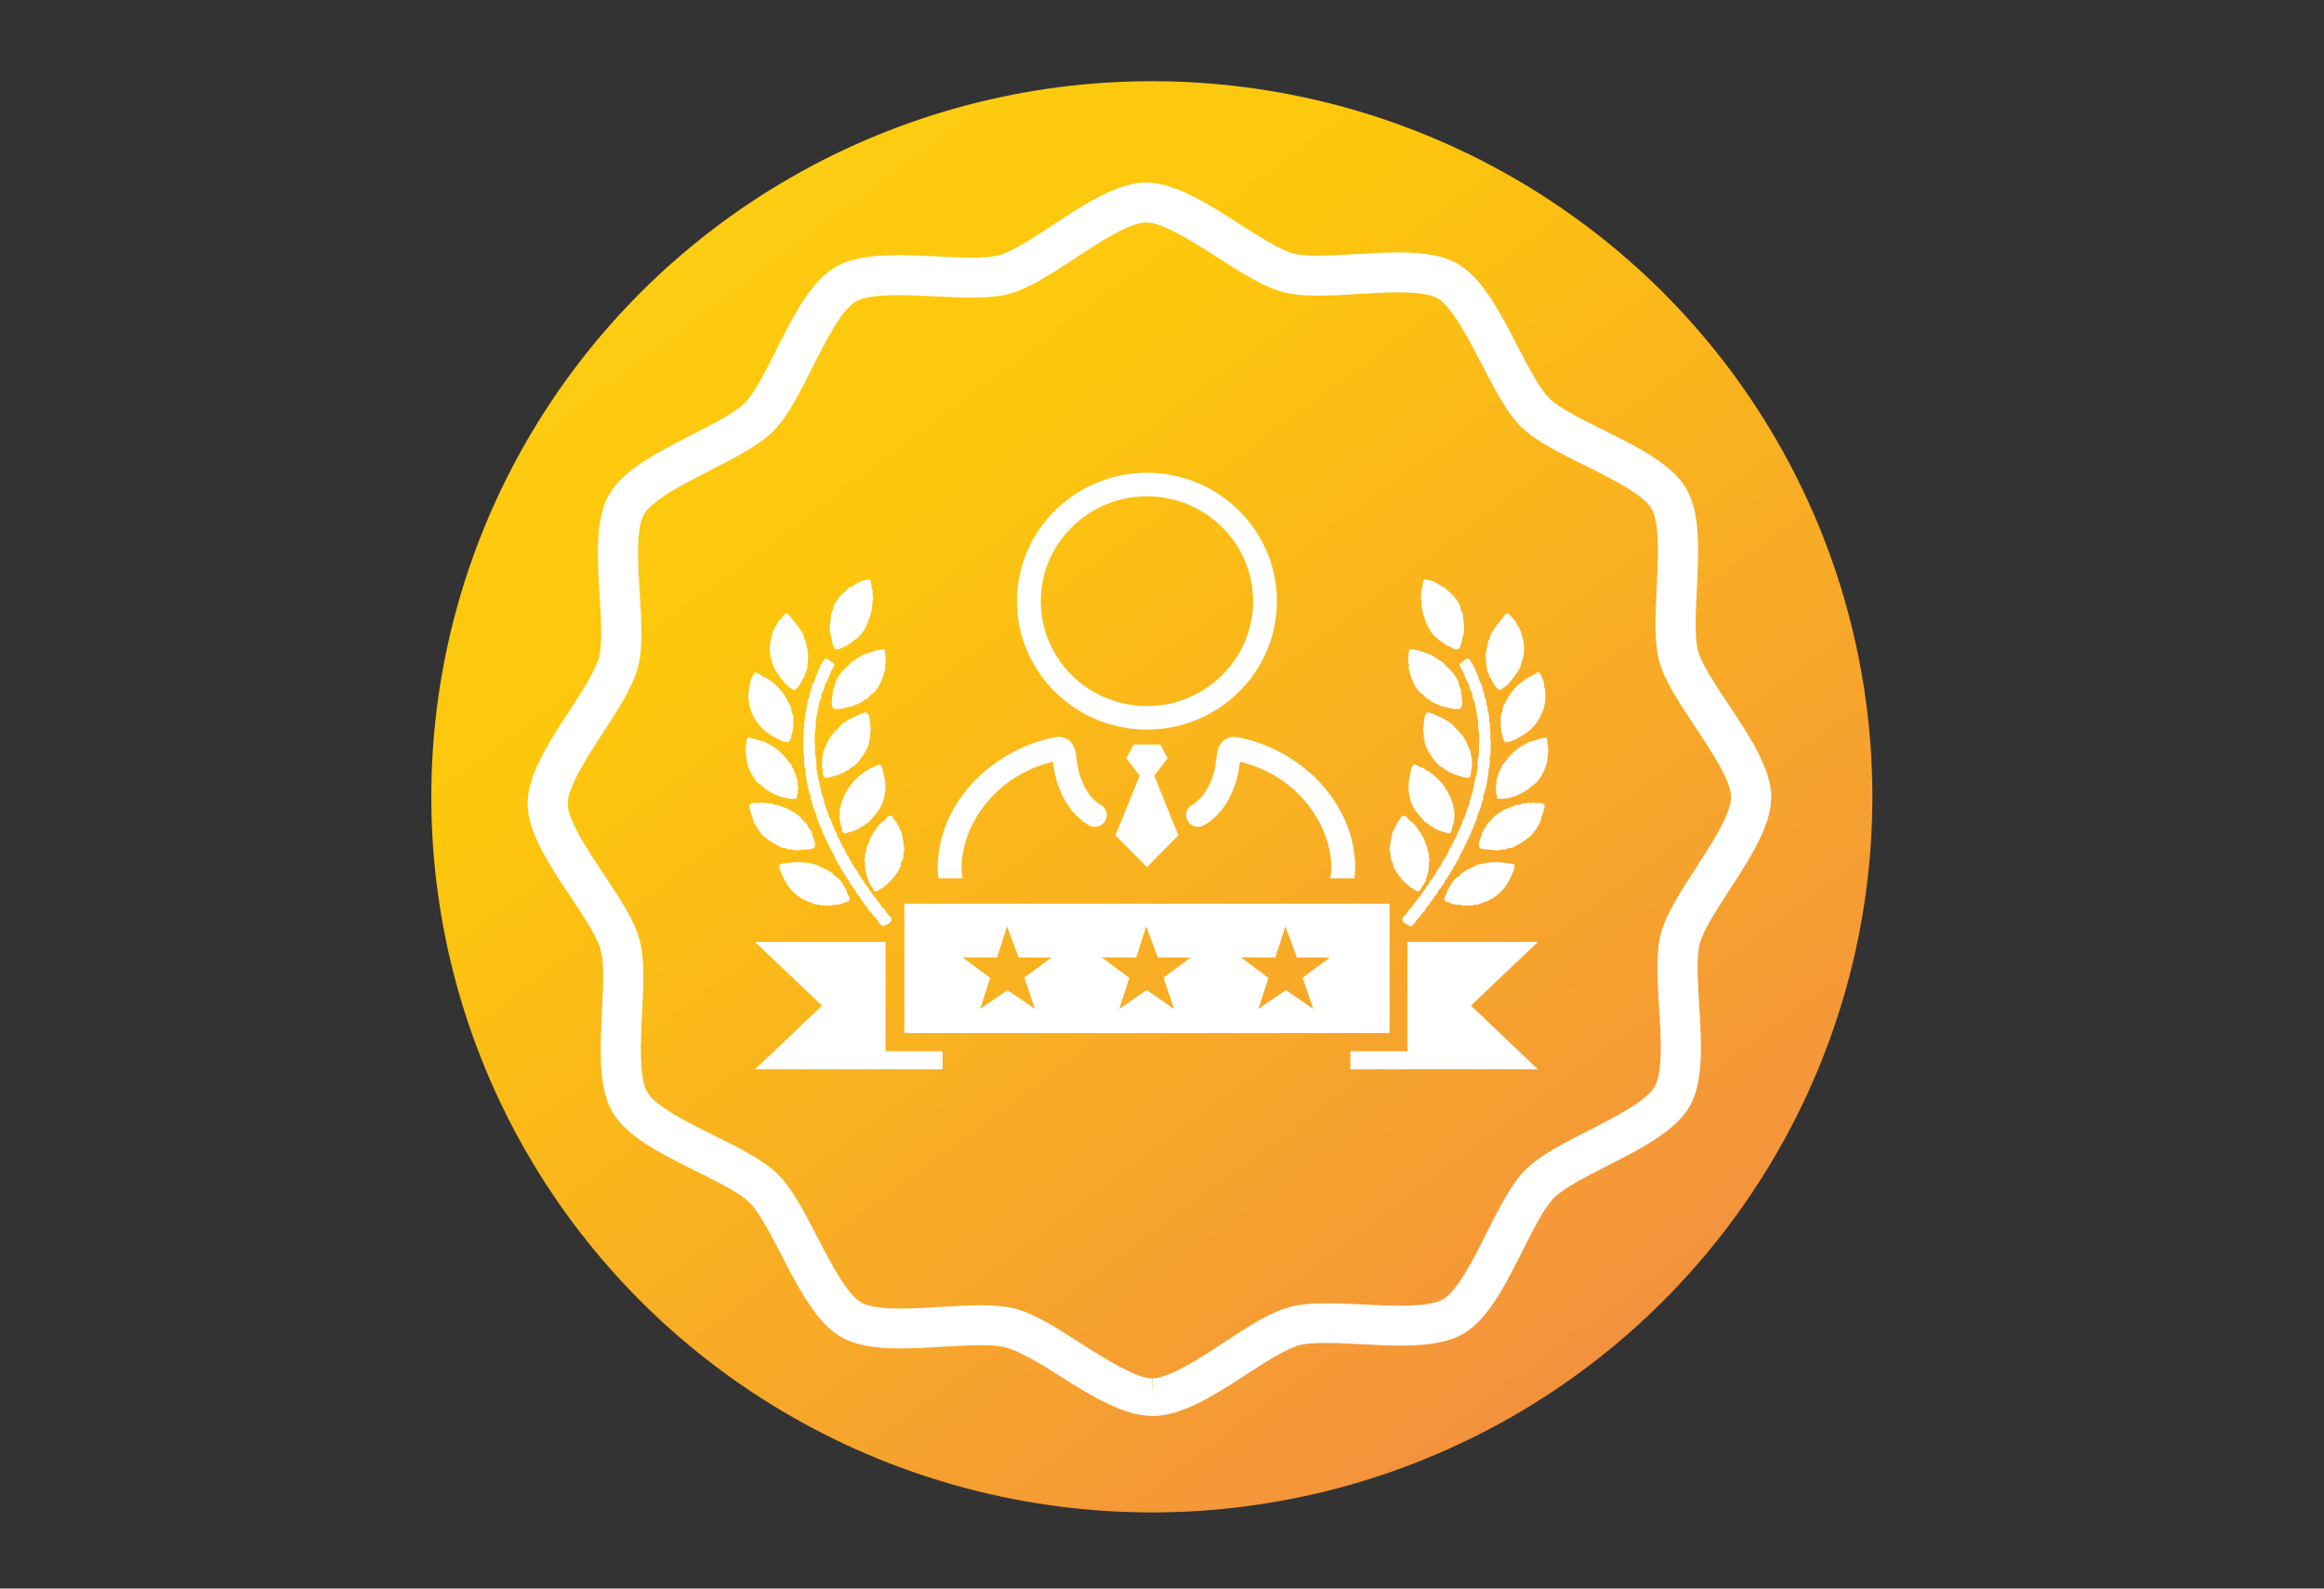 <?xml version="1.0" encoding="utf-8"?>
<!-- Generator: Adobe Illustrator 17.0.0, SVG Export Plug-In . SVG Version: 6.00 Build 0)  -->
<!DOCTYPE svg PUBLIC "-//W3C//DTD SVG 1.1//EN" "http://www.w3.org/Graphics/SVG/1.1/DTD/svg11.dtd">
<svg version="1.1" id="Layer_1" xmlns="http://www.w3.org/2000/svg" xmlns:xlink="http://www.w3.org/1999/xlink" x="0px" y="0px"
	 width="458px" height="313px" viewBox="0 0 458 313" enable-background="new 0 0 458 313" xml:space="preserve">
<rect x="0" y="0" width="458" height="313" fill="#333333" stroke="none"/>
<g>
	
		<linearGradient id="SVGID_1_" gradientUnits="userSpaceOnUse" x1="417.044" y1="262.404" x2="765.044" y2="730.404" gradientTransform="matrix(1 0 0 1 -334 -299)">
		<stop  offset="0" style="stop-color:#FFF33B"/>
		<stop  offset="0.04" style="stop-color:#FEE72E"/>
		<stop  offset="0.117" style="stop-color:#FED51B"/>
		<stop  offset="0.196" style="stop-color:#FDCA10"/>
		<stop  offset="0.281" style="stop-color:#FDC70C"/>
		<stop  offset="0.668" style="stop-color:#F3903F"/>
		<stop  offset="0.888" style="stop-color:#ED683C"/>
		<stop  offset="1" style="stop-color:#E93E3A"/>
	</linearGradient>
	<ellipse fill="url(#SVGID_1_)" cx="227" cy="157" rx="142" ry="141"/>
	<path fill="#FFFFFF" d="M340.846,175.336c4.057-6.246,8.253-12.704,8.223-18.316c-0.033-5.606-4.3-12.014-8.427-18.211
		c-2.59-3.889-5.268-7.91-5.991-10.533s-0.483-7.433-0.251-12.085c0.369-7.426,0.753-15.104-2.098-19.948
		c-2.847-4.84-9.766-8.27-16.457-11.588c-4.201-2.082-8.544-4.236-10.494-6.153c-1.948-1.912-4.164-6.201-6.307-10.348
		c-3.416-6.611-6.948-13.447-11.852-16.221c-2.691-1.525-6.29-2.204-11.671-2.204c-2.743,0-5.63,0.174-8.422,0.343
		c-2.646,0.16-5.145,0.31-7.375,0.31c-2.131,0-3.702-0.139-4.8-0.425c-2.649-0.689-6.726-3.303-10.668-5.829
		c-6.263-4.014-12.739-8.165-18.433-8.165c-5.644,0.033-12.093,4.271-18.331,8.368c-3.914,2.571-7.961,5.23-10.605,5.95
		c-1.193,0.325-2.956,0.483-5.39,0.483c-2.085,0-4.373-0.113-6.793-0.232c-2.53-0.124-5.146-0.253-7.654-0.253
		c-5.799,0-9.624,0.72-12.404,2.335c-4.875,2.832-8.33,9.71-11.672,16.363c-2.095,4.17-4.261,8.482-6.187,10.418
		c-1.924,1.936-6.241,4.137-10.416,6.265c-6.655,3.392-13.535,6.899-16.327,11.771c-2.797,4.874-2.328,12.547-1.874,19.966
		c0.284,4.651,0.578,9.461-0.114,12.091c-0.695,2.632-3.324,6.68-5.867,10.596c-4.057,6.247-8.253,12.707-8.22,18.317
		c0.031,5.606,4.296,12.013,8.421,18.209c2.59,3.889,5.267,7.911,5.991,10.54c0.725,2.624,0.485,7.439,0.253,12.095
		c-0.37,7.42-0.751,15.093,2.099,19.935c2.847,4.836,9.765,8.266,16.454,11.584c4.202,2.084,8.547,4.238,10.498,6.156
		c1.947,1.911,4.162,6.199,6.304,10.346c3.415,6.612,6.948,13.448,11.854,16.226c2.69,1.523,6.287,2.201,11.663,2.201
		c2.743,0,5.63-0.174,8.424-0.343c2.646-0.16,5.147-0.311,7.379-0.311c2.102,0,3.717,0.143,4.8,0.425
		c2.648,0.691,6.723,3.073,10.664,5.599c6.264,4.014,12.74,7.935,18.369,7.935c0.007,0,0.059,0,0.066,0
		c5.645,0,12.096-4.039,18.334-8.137c3.915-2.572,7.961-5.116,10.605-5.834c1.193-0.325,2.957-0.426,5.392-0.426
		c2.084,0,4.366,0.141,6.784,0.259c2.527,0.124,5.14,0.266,7.645,0.266c5.809,0,9.64-0.715,12.422-2.332
		c4.877-2.833,8.333-9.709,11.674-16.361c2.094-4.167,4.259-8.475,6.183-10.41c1.924-1.934,6.24-4.134,10.414-6.261
		c6.655-3.394,13.538-6.902,16.327-11.773c2.801-4.877,2.331-12.553,1.877-19.976c-0.284-4.648-0.578-9.454,0.112-12.081
		C335.672,183.302,338.303,179.252,340.846,175.336z M334.193,171.071c-3.013,4.638-5.86,9.019-6.877,12.871
		c-1.01,3.844-0.692,9.044-0.355,14.549c0.347,5.685,0.78,12.761-0.853,15.606c-1.625,2.837-7.967,6.071-13.063,8.668
		c-4.946,2.521-9.617,4.903-12.431,7.734c-2.812,2.828-5.154,7.49-7.635,12.427c-2.56,5.094-5.745,11.435-8.589,13.087
		c-1.44,0.838-4.274,1.262-8.422,1.262c-2.31,0-4.824-0.123-7.254-0.242c-2.408-0.118-4.897-0.24-7.175-0.24
		c-3.196,0-5.575,0.242-7.484,0.762c-3.863,1.05-8.243,3.927-12.88,6.975c-4.777,3.138-10.793,7.044-14.082,7.062L227,275.526
		v-3.933c-3,0.001-9.202-3.83-14.004-6.908c-4.669-2.993-9.043-5.819-12.914-6.827c-1.788-0.466-3.934-0.683-6.791-0.683
		c-2.473,0-5.202,0.166-7.85,0.325c-2.675,0.161-5.437,0.329-7.939,0.329c-3.766,0-6.369-0.394-7.74-1.17
		c-2.858-1.618-6.112-7.919-8.729-12.982c-2.538-4.913-4.935-9.553-7.78-12.347c-2.848-2.802-7.55-5.133-12.529-7.601
		c-5.123-2.54-11.498-5.702-13.155-8.517c-1.66-2.82-1.308-9.892-1.025-15.575c0.275-5.517,0.534-10.728-0.526-14.564
		c-1.059-3.84-3.956-8.192-7.023-12.8c-3.158-4.744-7.089-10.649-7.107-13.914c-0.019-3.27,3.848-9.224,6.955-14.008
		c3.012-4.638,5.857-9.019,6.873-12.867c1.013-3.847,0.695-9.051,0.358-14.561c-0.348-5.682-0.78-12.754,0.851-15.596
		c1.626-2.837,7.966-6.069,13.061-8.666c4.947-2.522,9.621-4.904,12.435-7.735c2.814-2.828,5.158-7.495,7.639-12.435
		c2.559-5.095,5.744-11.435,8.584-13.084c1.439-0.836,4.268-1.26,8.407-1.26c2.312,0,4.829,0.123,7.262,0.243
		c2.411,0.119,4.904,0.241,7.185,0.241c3.196,0,5.575-0.243,7.484-0.763c3.862-1.051,8.242-3.928,12.88-6.975
		c4.777-3.138,10.722-7.044,14.028-7.063c3.296,0,9.273,3.831,14.074,6.909c4.671,2.994,9.082,5.821,12.955,6.829
		c1.788,0.465,3.951,0.681,6.807,0.681c2.471,0,5.209-0.165,7.856-0.325c2.674-0.161,5.44-0.328,7.942-0.328
		c3.769,0,6.376,0.394,7.751,1.173c2.856,1.615,6.112,7.916,8.727,12.978c2.539,4.913,4.937,9.554,7.783,12.348
		c2.848,2.801,7.549,5.132,12.526,7.599c5.124,2.54,11.499,5.7,13.156,8.518c1.662,2.824,1.309,9.902,1.026,15.59
		c-0.274,5.511-0.534,10.716,0.522,14.551c1.059,3.838,3.957,8.189,7.025,12.796c3.16,4.746,7.094,10.652,7.113,13.915
		C341.168,160.334,337.3,166.287,334.193,171.071z"/>
</g>
<g>
	<polygon fill="#FFFFFF" points="227.467,152.852 230.107,149.376 228.641,146.696 228.561,146.696 223.508,146.696 
		223.428,146.696 221.962,149.376 224.601,152.852 219.835,164.585 226.005,170.823 226.001,170.886 226.034,170.852 
		226.068,170.886 226.065,170.821 232.234,164.585 	"/>
	<path fill="#FFFFFF" d="M226.034,143.755c14.125,0,25.616-11.35,25.616-25.301s-11.492-25.301-25.616-25.301
		c-14.125,0-25.616,11.35-25.616,25.301S211.91,143.755,226.034,143.755z M226.034,97.788c11.537,0,20.923,9.27,20.923,20.666
		s-9.386,20.666-20.923,20.666c-11.537,0-20.923-9.27-20.923-20.666S214.497,97.788,226.034,97.788z"/>
	<path fill="#FFFFFF" d="M241.323,145.772c-1.247,0.891-1.431,2.294-1.626,3.78c-0.22,1.678-0.52,3.975-2.234,6.611
		c-0.776,1.194-1.913,2.09-2.488,2.401c-1.137,0.614-1.554,2.022-0.932,3.145c0.622,1.123,2.048,1.536,3.185,0.921
		c1.145-0.618,2.927-2.027,4.185-3.963c2.283-3.513,2.694-6.647,2.939-8.52c0.002-0.019,0.005-0.037,0.007-0.057
		c11.723,2.818,18.031,12.764,18.031,21.014c0,0.545-0.097,1.254-0.238,1.942h4.749c0.157-1.106,0.183-1.916,0.183-1.942
		c0-6.271-2.572-12.387-7.242-17.22c-4.217-4.365-10.004-7.507-15.877-8.621C242.705,145.025,241.833,145.407,241.323,145.772z"/>
	<path fill="#FFFFFF" d="M189.721,173.045c-0.141-0.688-0.238-1.397-0.238-1.942c0-8.249,6.308-18.195,18.031-21.014
		c0.002,0.019,0.005,0.038,0.007,0.057c0.245,1.873,0.656,5.008,2.939,8.52c1.258,1.936,3.041,3.345,4.185,3.963
		c1.137,0.616,2.563,0.202,3.185-0.921c0.622-1.123,0.205-2.531-0.932-3.145c-0.575-0.311-1.713-1.207-2.488-2.401
		c-1.714-2.636-2.014-4.933-2.234-6.611c-0.194-1.485-0.378-2.888-1.626-3.78c-0.509-0.364-1.382-0.747-2.641-0.509
		c-5.873,1.114-11.66,4.256-15.877,8.621c-4.67,4.833-7.242,10.949-7.242,17.22c0,0.026,0.025,0.836,0.183,1.942H189.721z"/>
	<polygon fill="#FFFFFF" points="277.365,185.588 277.365,207.123 266.121,207.123 266.121,210.696 303.08,210.696 289.88,198.142 
		303.08,185.588 	"/>
	<polygon fill="#FFFFFF" points="174.508,185.588 148.794,185.588 161.993,198.142 148.794,210.696 185.752,210.696 
		185.752,207.123 174.508,207.123 	"/>
	<path fill="#FFFFFF" d="M273.845,178.056h-95.622v25.494h95.622V178.056z M203.956,198.796l-5.39-3.719l-5.424,3.719l2.004-6.108
		l-5.459-4.061l6.806,0.034l1.969-6.142l2.28,6.142h6.495l-5.372,3.958L203.956,198.796z M231.381,198.796l-5.39-3.719l-5.424,3.719
		l2.004-6.108l-5.459-4.061l6.806,0.034l1.969-6.142l2.28,6.142h6.495l-5.372,3.958L231.381,198.796z M258.806,198.796l-5.39-3.719
		l-5.424,3.719l2.004-6.108l-5.459-4.061l6.806,0.034l1.969-6.142l2.28,6.142h6.495l-5.372,3.958L258.806,198.796z"/>
	<path fill="#FFFFFF" d="M296.933,137.959c-0.237,0.496-0.556,0.87-0.727,1.375c-0.103,0.306-0.102,0.705-0.206,1.006
		c-0.068,0.196-0.285,0.832-0.292,1.006c-0.019,0.449,0.075,0.824,0.062,1.279c-0.033,0.134-0.066,0.268-0.1,0.402
		c0.052,0.134,0.105,0.269,0.157,0.403c0.002,0.242,0.003,0.485,0.005,0.727c0.078,0.173,0.157,0.347,0.235,0.52
		c0.035,0.221,0.069,0.442,0.104,0.663c0.036,0.215,0.294,0.78,0.504,0.878c0.257,0.12,0.887-0.112,1.191-0.218
		c1.178-0.409,2.813-1.39,3.833-2.341c2.341-2.186,3.426-5.619,2.619-8.429c-0.062-0.218,0.003-0.433-0.025-0.63
		c-0.05-0.354-0.735-2.008-1.047-2.152c-0.631,0.123-1.387,0.896-2.041,1.027C299.003,134.872,297.731,136.291,296.933,137.959z"/>
	<path fill="#FFFFFF" d="M274.051,169.125c0.161,0.325,0.323,0.65,0.484,0.975c0.015,0.178,0.03,0.355,0.045,0.533
		c0.564,1.618,2.733,3.922,3.842,4.452c0.511,0.244,0.851,0.904,1.479,0.296c0.219-0.626,0.771-1.166,1.05-1.783
		c0.022-0.136,0.045-0.273,0.067-0.409c0.473-1.226,0.592-1.921,0.613-3.239c0.029-0.197,0.058-0.394,0.087-0.591
		c-0.05-0.145-0.1-0.29-0.15-0.435c0.029-0.141,0.058-0.281,0.087-0.422c-0.085-0.225-0.17-0.451-0.255-0.676
		c-0.034-0.277-0.069-0.554-0.103-0.832c-0.113-0.225-0.227-0.451-0.34-0.676c-0.149-0.552-0.344-1.188-0.758-1.807
		c-0.536-0.802-1.057-1.733-1.677-2.329c-0.219-0.156-0.438-0.313-0.656-0.469c-0.24-0.273-0.481-0.547-0.721-0.82
		c-0.261-0.154-0.502-0.122-0.795-0.125c-0.306,0.205-0.288,0.419-0.422,0.642c-0.193,0.22-0.387,0.441-0.58,0.661
		c-0.024,0.119-0.049,0.238-0.073,0.357c-0.105,0.125-0.211,0.251-0.317,0.376c-0.029,0.141-0.058,0.281-0.087,0.422
		c-0.13,0.188-0.26,0.376-0.389,0.564c-0.22,0.954-0.438,1.848-0.514,2.837c-0.04,0.138-0.08,0.277-0.119,0.415
		c-0.006,0.538,0.178,0.979,0.233,1.533C274.095,168.742,273.999,168.936,274.051,169.125z"/>
	<path fill="#FFFFFF" d="M290.327,170.828c-0.451,0.205-0.921,0.432-1.323,0.614c-0.226,0.129-0.452,0.259-0.678,0.388
		c-0.293,0.212-0.491,0.465-0.686,0.674c-0.318,0.246-0.637,0.492-0.955,0.738c-0.47,0.487-0.903,1.207-1.149,1.764
		c-0.108,0.136-0.215,0.272-0.323,0.408c-0.011,0.138-0.023,0.277-0.034,0.416c-0.147,0.39-0.582,0.981-0.51,1.401
		c0.194,0.61,0.516,0.38,0.867,0.528c0.158,0.093,0.315,0.187,0.473,0.28c0.604,0.212,1.27,0.211,1.913,0.265
		c0.155,0.048,0.311,0.096,0.466,0.144c0.41,0.029,0.781-0.074,1.197-0.081c0.195,0.022,0.39,0.044,0.585,0.066
		c0.26-0.063,0.444-0.244,0.678-0.219c0.092,0.024,0.184,0.048,0.276,0.072c0.349-0.144,0.698-0.288,1.047-0.432
		c2.572-0.665,4.646-2.898,5.397-4.714c0.245-0.592,1.168-2.193,0.862-2.784c-0.121-0.049-0.725-0.263-0.834-0.268
		c-0.094,0.015-0.189,0.03-0.283,0.045c-0.105-0.044-0.21-0.087-0.315-0.131c-0.134,0.013-0.267,0.025-0.401,0.038
		c-1.564-0.385-3.869-0.1-5.61,0.415C290.766,170.578,290.546,170.703,290.327,170.828z"/>
	<path fill="#FFFFFF" d="M292.952,131.688c0.072,0.121,0.144,0.243,0.216,0.364c-0.007,0.089-0.014,0.177-0.02,0.266
		c0.102,0.195,0.205,0.39,0.307,0.585c0.013,0.132,0.026,0.264,0.038,0.396c0.105,0.128,0.21,0.256,0.315,0.384
		c0.336,0.724,0.999,2.025,1.769,2.297c1.295-0.709,2.067-1.596,2.748-2.558c0.374-0.545,0.748-1.089,1.122-1.634
		c0.24-0.449,0.287-0.916,0.451-1.363c0.644-1.758,0.624-3.5-0.078-5.54c-0.026-0.152-0.052-0.303-0.078-0.455
		c-0.081-0.106-0.162-0.213-0.242-0.319c-0.037-0.154-0.074-0.308-0.111-0.461c-0.155-0.217-0.31-0.434-0.465-0.651
		c-0.054-0.152-0.109-0.303-0.163-0.455c-0.26-0.289-0.52-0.577-0.78-0.866c-0.393-0.419-0.49-0.691-0.885-0.853
		c-0.055,0.017-0.11,0.034-0.165,0.052c-0.376,0.237-0.503,0.515-0.725,0.784c-0.513,0.621-1.027,1.203-1.431,1.808
		c-0.328,0.486-0.656,0.973-0.983,1.459c-0.073,0.301-0.146,0.601-0.219,0.902c-0.128,0.262-0.256,0.523-0.383,0.785
		c-0.011,0.195-0.023,0.39-0.034,0.584c-0.473,1.418-0.395,2.562-0.162,4.123C292.979,131.446,292.965,131.567,292.952,131.688z"/>
	<path fill="#FFFFFF" d="M289.87,148.793c-0.051-0.205,0.035-0.452-0.031-0.682c-0.133-0.269-0.266-0.538-0.399-0.806
		c-0.478-1.487-1.352-2.698-2.515-3.747c-0.225-0.265-0.45-0.529-0.675-0.794c-1.493-1.172-3.132-1.864-4.754-2.421
		c-0.105,0.041-0.211,0.082-0.316,0.123c-0.52,0.351-0.605,2.01-0.592,2.551c-0.044,0.132-0.088,0.264-0.132,0.396
		c-0.024,0.506,0.119,0.922,0.148,1.449c0.011,0.207-0.05,0.41,0.005,0.643c0.054,0.124,0.109,0.247,0.163,0.371
		c0.05,0.213-0.038,0.462,0.044,0.701c0.458,1.335,1.831,3.451,2.921,4.352c0.225,0.124,0.451,0.248,0.676,0.372
		c0.184,0.161,0.367,0.321,0.551,0.482c0.114,0.028,0.228,0.057,0.342,0.085c0.155,0.132,0.311,0.265,0.466,0.397
		c0.138,0.022,0.276,0.044,0.414,0.066c0.162,0.1,0.324,0.2,0.486,0.3c0.123,0.013,0.245,0.027,0.368,0.04
		c0.472,0.194,2.116,0.795,2.576,0.532c0.298-0.517,0.3-1.112,0.346-1.688c0.053-0.119,0.106-0.238,0.159-0.357
		c-0.026-0.152-0.052-0.303-0.078-0.455c0.011-0.196,0.118-0.356,0.067-0.578c-0.035-0.108-0.07-0.217-0.104-0.325
		c0-0.108,0.091-0.216,0.099-0.318C290.027,149.252,289.949,149.022,289.87,148.793z"/>
	<path fill="#FFFFFF" d="M288.282,132.274c0.244,0.589,0.488,1.179,0.732,1.768c0.172,0.299,0.345,0.598,0.517,0.897
		c0.026,0.208,0.052,0.416,0.077,0.624c0.192,0.427,0.384,0.854,0.575,1.281c0.015,0.234,0.03,0.468,0.044,0.701
		c0.124,0.256,0.249,0.512,0.373,0.767c0.181,1.166,0.45,2.343,0.662,3.528c0.063,0.354,0.051,0.981,0.049,1.344
		c-0.002,0.571,0.232,1.106,0.219,1.683c-0.029,1.318-0.089,2.657-0.083,3.987c-0.062,0.19-0.124,0.381-0.186,0.571
		c0.024,0.465-0.085,0.827-0.122,1.26c0.019,0.156,0.039,0.312,0.058,0.468c-0.012,0.463-0.168,0.951-0.207,1.428
		c-0.057,0.141-0.115,0.281-0.172,0.422c0.004,0.119,0.008,0.238,0.012,0.357c-0.05,0.32-0.26,0.673-0.272,0.993
		c-0.017,0.449-0.167,0.802-0.286,1.227c-0.007,0.145-0.014,0.29-0.021,0.435c-0.211,0.595-0.377,1.175-0.603,1.771
		c-0.003,0.123-0.005,0.247-0.008,0.37c-0.3,0.973-0.751,1.88-0.98,2.861c-0.101,0.16-0.202,0.32-0.304,0.48
		c-0.129,0.34-0.22,0.775-0.365,1.11c-0.099,0.149-0.198,0.298-0.297,0.447c-0.018,0.143-0.036,0.286-0.054,0.428
		c-0.103,0.143-0.207,0.285-0.31,0.428c-0.136,0.349-0.273,0.805-0.424,1.148c-0.11,0.147-0.22,0.294-0.33,0.441
		c-0.038,0.156-0.075,0.312-0.113,0.467c-0.114,0.14-0.229,0.281-0.343,0.421c-0.018,0.115-0.036,0.229-0.054,0.344
		c-0.125,0.166-0.251,0.333-0.376,0.499c-0.187,0.348-0.335,0.884-0.542,1.226c-0.13,0.16-0.259,0.32-0.389,0.48
		c-0.042,0.149-0.084,0.299-0.126,0.448c-0.123,0.127-0.246,0.255-0.369,0.382c-0.049,0.154-0.097,0.307-0.146,0.461
		c-0.26,0.536-0.648,0.892-0.99,1.407c-0.138,0.207-0.162,0.456-0.271,0.655c-0.123,0.127-0.246,0.255-0.369,0.382
		c-0.068,0.166-0.137,0.333-0.205,0.5c-0.147,0.134-0.294,0.268-0.442,0.402c-0.082,0.203-0.163,0.407-0.245,0.61
		c-0.191,0.209-0.382,0.419-0.574,0.628c-0.066,0.156-0.132,0.311-0.198,0.467c-0.16,0.171-0.321,0.341-0.481,0.512
		c-0.088,0.179-0.176,0.359-0.264,0.538c-0.257,0.345-0.629,0.545-0.765,0.894c-0.12,0.31-0.452,0.522-0.666,0.83
		c-0.11,0.203-0.22,0.406-0.33,0.61c-0.158,0.132-0.316,0.263-0.474,0.395c-0.213,0.318-0.427,0.635-0.64,0.953
		c-0.407,0.45-0.933,0.769-0.832,1.303c0.078,0.409,0.724,0.773,0.964,0.886c0.307,0.144,0.436,0.28,0.755,0.32
		c0.607-0.409,0.847-0.917,1.148-1.341c0.237-0.24,0.475-0.479,0.712-0.719c0.099-0.177,0.198-0.355,0.297-0.532
		c0.174-0.151,0.347-0.302,0.521-0.453c0.143-0.168,0.18-0.403,0.271-0.571c0.226-0.242,0.453-0.484,0.679-0.726
		c0.057-0.141,0.115-0.281,0.172-0.422c0.152-0.155,0.303-0.311,0.455-0.466c0.137-0.249,0.273-0.497,0.41-0.746
		c0.165-0.164,0.33-0.328,0.494-0.492c0.046-0.143,0.093-0.286,0.139-0.428c0.408-0.615,0.823-0.999,1.201-1.601
		c0.071-0.177,0.141-0.355,0.212-0.532c0.147-0.162,0.294-0.324,0.442-0.486c0.038-0.128,0.075-0.255,0.113-0.383
		c0.125-0.138,0.251-0.276,0.376-0.415c0.062-0.162,0.124-0.324,0.185-0.487c0.141-0.158,0.281-0.315,0.422-0.473
		c0.053-0.175,0.106-0.35,0.159-0.526c0.112-0.13,0.224-0.259,0.336-0.389c0.097-0.223,0.194-0.445,0.291-0.668
		c0.103-0.114,0.207-0.229,0.31-0.343c0.066-0.212,0.133-0.424,0.199-0.636c1.365-2.471,2.42-4.894,3.438-7.421
		c0.005-0.134,0.009-0.268,0.014-0.403c0.251-0.634,0.492-1.2,0.735-1.829c0.014-0.149,0.027-0.299,0.041-0.448
		c0.055-0.073,0.11-0.147,0.165-0.22c-0.004-0.119-0.008-0.238-0.012-0.357c0.077-0.125,0.154-0.251,0.231-0.376
		c0.069-0.297,0.023-0.669,0.127-0.954c0.574-1.573,0.904-3.564,1.006-5.238c0.042-0.093,0.084-0.186,0.126-0.279
		c0.104-0.606,0.103-1.288,0.084-1.909c-0.011-0.359,0.181-0.797,0.22-1.155c-0.026-0.123-0.052-0.247-0.078-0.37
		c-0.008-0.436,0.047-0.91,0.102-1.331c-0.041-0.188-0.082-0.377-0.124-0.565c-0.005-0.841,0.092-1.644-0.112-2.539
		c0.009-0.184,0.019-0.368,0.028-0.552c-0.05-0.23-0.1-0.459-0.15-0.689c0.017-0.406-0.035-0.998-0.088-1.403
		c-0.087-0.271-0.174-0.542-0.261-0.812c0.014-0.149,0.027-0.299,0.041-0.448c-0.076-0.184-0.152-0.368-0.229-0.553
		c-0.049-0.237,0.032-0.459-0.024-0.714c-0.116-0.271-0.231-0.542-0.346-0.813c-0.006-0.165-0.012-0.329-0.018-0.494
		c-0.115-0.271-0.231-0.542-0.346-0.813c-0.043-0.29-0.086-0.58-0.129-0.871c-0.148-0.277-0.297-0.555-0.445-0.832
		c-0.164-0.404-0.206-0.737-0.405-1.196c-0.321-0.743-1.272-3.108-1.905-3.388c-0.105,0.041-0.211,0.082-0.316,0.123
		c-0.454,0.326-0.909,0.651-1.364,0.977C287.633,131.397,287.981,131.616,288.282,132.274z"/>
	<path fill="#FFFFFF" d="M280.118,118.376c0.009,1.642,0.47,3.294,1.308,5.127c0.762,1.667,2.183,2.645,3.233,3.333
		c0.166,0.135,0.332,0.269,0.499,0.404c0.136,0.033,0.272,0.066,0.407,0.098c0.507,0.274,1.375,0.865,1.984,0.498
		c0.252-0.438,0.429-1.116,0.622-1.615c0.003-0.152,0.005-0.303,0.008-0.455c0.487-1.222,0.413-2.695,0.135-4.078
		c0.009-0.184,0.019-0.368,0.028-0.552c-0.159-0.364-0.318-0.728-0.477-1.092c-0.032-0.204-0.065-0.407-0.097-0.611
		c-0.437-1.11-1.515-2.355-2.248-2.883c-0.269-0.273-0.538-0.547-0.807-0.82c-0.171-0.057-0.342-0.113-0.512-0.17
		c-1.259-0.834-2.113-1.311-3.527-1.399c-0.029,0.028-0.057,0.056-0.086,0.084c-0.237,0.406-0.242,1.229-0.313,1.694
		c-0.064,0.145-0.128,0.29-0.192,0.435c0.008,0.294,0.016,0.589,0.024,0.883c-0.038,0.212-0.076,0.424-0.113,0.636
		C280.036,118.055,280.077,118.215,280.118,118.376z"/>
	<path fill="#FFFFFF" d="M279.988,151.19c-0.502-0.22-0.838-0.532-1.373-0.562c-0.551,0.527-0.577,1.488-0.742,2.115
		c-0.565,2.151-0.47,5.576,1.985,8.084c0.369,0.423,0.739,0.846,1.108,1.269c0.147,0.063,0.293,0.126,0.44,0.189
		c0.122,0.126,0.245,0.252,0.367,0.378c0.166,0.131,0.375,0.131,0.539,0.209c0.206,0.165,0.411,0.33,0.617,0.495
		c0.554,0.245,1.248,0.495,1.839,0.622c0.284,0.061,0.886,0.406,1.177,0.016c0.204-0.325,0.177-0.812,0.292-1.09
		c1.482-3.599-1.257-9.176-5.317-11.268c-0.162-0.128-0.324-0.256-0.486-0.384C280.286,151.239,280.137,151.214,279.988,151.19z"/>
	<path fill="#FFFFFF" d="M277.673,131.046c-0.02,0.182-0.04,0.364-0.061,0.545c0.194,1.165,1.028,3.844,2.295,4.902
		c0.223,0.163,0.446,0.326,0.669,0.489c0.179,0.21,0.358,0.421,0.538,0.631c0.173,0.074,0.346,0.148,0.519,0.222
		c0.179,0.154,0.359,0.308,0.538,0.462c0.345,0.238,0.92,0.357,1.294,0.529c0.151,0.098,0.302,0.196,0.453,0.293
		c0.352,0.09,0.775,0.107,1.117,0.224c0.842,0.286,1.886,0.495,2.82,0.26c0.527-0.777,0.224-2.194,0.08-3.143
		c0.005-0.162,0.01-0.325,0.014-0.487c-0.124-0.284-0.248-0.568-0.373-0.852c-0.045-0.223-0.091-0.446-0.136-0.669
		c-0.483-1.336-1.644-2.533-2.536-3.312c-0.232-0.26-0.463-0.521-0.695-0.781c-0.169-0.068-0.337-0.135-0.506-0.203
		c-0.203-0.176-0.407-0.352-0.61-0.528c-0.173-0.074-0.346-0.148-0.519-0.222c-0.131-0.111-0.262-0.221-0.394-0.332
		c-1.497-0.432-2.794-1.151-4.403-1.135c-0.171,0.214-0.303,2.249-0.276,2.597C277.56,130.708,277.616,130.877,277.673,131.046z"/>
	<path fill="#FFFFFF" d="M305.11,146.96c-0.057-0.169-0.113-0.338-0.17-0.507c-0.066-0.447,0.211-0.844-0.477-1.177
		c-1.02,0.315-2.09,0.637-3.112,0.914c-0.514,0.28-1.027,0.56-1.541,0.84c-1.494,0.966-2.446,2.007-3.204,3.109
		c-0.191,0.209-0.382,0.419-0.574,0.628c-0.029,0.141-0.058,0.281-0.087,0.422c-0.101,0.132-0.202,0.264-0.303,0.395
		c-0.018,0.115-0.036,0.229-0.054,0.344c-0.106,0.153-0.211,0.307-0.317,0.46c-0.005,0.134-0.009,0.268-0.014,0.403
		c-0.102,0.326-0.33,0.658-0.358,0.993c0.006,0.165,0.012,0.329,0.018,0.494c-0.07,0.312-0.151,0.736-0.147,1.052
		c0.039,0.171,0.078,0.342,0.117,0.513c-0.027,0.13-0.053,0.26-0.08,0.389c0.078,0.202,0.157,0.403,0.235,0.605
		c0.039,0.168-0.046,0.291,0.038,0.481c1.79,0.365,4.837-0.626,6.792-2.425c0.325-0.25,0.65-0.501,0.975-0.751
		c1.151-1.402,2.134-3.409,2.13-5.047c-0.001-0.382,0.196-0.83,0.181-1.214c-0.039-0.115-0.078-0.23-0.117-0.344
		C305.065,147.346,305.087,147.153,305.11,146.96z"/>
	<path fill="#FFFFFF" d="M302.543,158.221c-0.118-0.035-0.237-0.07-0.355-0.105c-0.18,0.043-0.36,0.086-0.539,0.129
		c-0.107-0.033-0.215-0.065-0.322-0.098c-0.228,0.056-0.456,0.111-0.684,0.167c-0.199,0-0.399-0.001-0.598-0.001
		c-0.206,0.088-0.412,0.176-0.619,0.265c-0.164-0.005-0.329-0.009-0.493-0.014c-0.706,0.275-1.413,0.551-2.119,0.826
		c-0.228,0.112-0.457,0.224-0.685,0.336c-0.692,0.438-1.377,0.855-1.871,1.366c-0.134,0.182-0.268,0.363-0.402,0.545
		c-0.284,0.288-0.63,0.48-0.811,0.784c-0.062,0.162-0.124,0.324-0.185,0.487c-0.123,0.127-0.246,0.255-0.369,0.382
		c-0.135,0.272-0.384,0.628-0.482,0.934c-0.043,0.135,0.05,0.281-0.034,0.416c-0.229,0.366-0.849,2.09-0.315,2.454
		c0.447,0.304,1.883,0.311,2.458,0.357c0.381,0.03,0.839,0.135,1.229,0.094c0.241-0.064,0.483-0.129,0.724-0.193
		c0.131,0.026,0.263,0.053,0.394,0.079c0.248-0.097,0.496-0.194,0.744-0.29c0.307-0.051,0.614-0.102,0.921-0.154
		c0.342-0.196,0.685-0.392,1.027-0.588c0.477-0.214,0.995-0.488,1.409-0.867c0.426-0.326,0.852-0.652,1.278-0.977
		c0.195-0.201,0.317-0.483,0.449-0.687c0.191-0.209,0.382-0.419,0.574-0.628c0.04-0.138,0.08-0.277,0.119-0.415
		c0.141-0.186,0.282-0.372,0.422-0.557c0.18-0.376,0.265-0.884,0.398-1.272c0.171-0.5,0.684-1.838,0.578-2.317
		C304.239,158.05,302.94,158.241,302.543,158.221z"/>
	<path fill="#FFFFFF" d="M154.203,146.001c0.304,0.105,0.934,0.337,1.191,0.218c0.21-0.098,0.468-0.663,0.504-0.878
		c0.035-0.221,0.069-0.442,0.103-0.663c0.079-0.173,0.157-0.347,0.235-0.52c0.002-0.242,0.003-0.485,0.005-0.727
		c0.052-0.134,0.105-0.269,0.157-0.403c-0.033-0.134-0.066-0.268-0.1-0.402c-0.013-0.455,0.081-0.831,0.062-1.279
		c-0.007-0.174-0.224-0.81-0.292-1.006c-0.104-0.301-0.103-0.7-0.206-1.006c-0.17-0.505-0.489-0.879-0.727-1.375
		c-0.797-1.667-2.069-3.086-4.272-4.483c-0.654-0.131-1.41-0.905-2.041-1.027c-0.312,0.144-0.997,1.798-1.046,2.152
		c-0.028,0.197,0.038,0.412-0.025,0.63c-0.807,2.81,0.277,6.244,2.619,8.429C151.39,144.611,153.025,145.592,154.203,146.001z"/>
	<path fill="#FFFFFF" d="M152.621,131.789c0.374,0.545,0.748,1.089,1.122,1.634c0.681,0.962,1.454,1.85,2.748,2.558
		c0.77-0.272,1.434-1.573,1.769-2.297c0.105-0.128,0.21-0.256,0.315-0.384c0.013-0.132,0.026-0.264,0.038-0.396
		c0.102-0.195,0.205-0.39,0.307-0.585c-0.007-0.089-0.014-0.177-0.02-0.266c0.072-0.121,0.144-0.243,0.216-0.364
		c-0.013-0.121-0.027-0.242-0.04-0.364c0.233-1.562,0.311-2.706-0.162-4.123c-0.011-0.195-0.023-0.39-0.034-0.584
		c-0.128-0.262-0.256-0.523-0.383-0.785c-0.073-0.301-0.146-0.601-0.219-0.902c-0.328-0.486-0.656-0.973-0.983-1.459
		c-0.404-0.605-0.918-1.187-1.431-1.808c-0.222-0.269-0.35-0.547-0.725-0.784c-0.055-0.017-0.11-0.034-0.165-0.052
		c-0.395,0.162-0.493,0.434-0.885,0.853c-0.26,0.289-0.52,0.577-0.78,0.866c-0.054,0.152-0.109,0.303-0.163,0.455
		c-0.155,0.217-0.31,0.434-0.465,0.651c-0.037,0.154-0.074,0.308-0.111,0.461c-0.081,0.106-0.162,0.213-0.242,0.319
		c-0.026,0.152-0.052,0.303-0.078,0.455c-0.702,2.04-0.722,3.782-0.078,5.54C152.334,130.873,152.381,131.34,152.621,131.789z"/>
	<path fill="#FFFFFF" d="M150.195,154.895c1.955,1.799,5.002,2.79,6.792,2.425c0.084-0.19-0.001-0.313,0.038-0.481
		c0.078-0.202,0.157-0.403,0.235-0.605c-0.027-0.13-0.053-0.26-0.08-0.389c0.039-0.171,0.078-0.342,0.117-0.513
		c0.003-0.316-0.078-0.74-0.147-1.052c0.006-0.165,0.012-0.329,0.018-0.494c-0.028-0.335-0.256-0.667-0.358-0.993
		c-0.005-0.134-0.009-0.268-0.014-0.403c-0.106-0.153-0.211-0.307-0.317-0.46c-0.018-0.115-0.036-0.229-0.053-0.344
		c-0.101-0.132-0.202-0.264-0.303-0.395c-0.029-0.141-0.058-0.281-0.087-0.422c-0.191-0.209-0.382-0.419-0.574-0.628
		c-0.757-1.103-1.71-2.143-3.203-3.109c-0.514-0.28-1.027-0.56-1.541-0.84c-1.023-0.277-2.093-0.599-3.112-0.914
		c-0.688,0.332-0.411,0.73-0.477,1.177c-0.057,0.169-0.113,0.338-0.17,0.507c0.022,0.193,0.045,0.385,0.067,0.578
		c-0.039,0.115-0.078,0.23-0.117,0.344c-0.015,0.384,0.181,0.832,0.181,1.214c-0.003,1.638,0.979,3.645,2.13,5.047
		C149.545,154.394,149.87,154.644,150.195,154.895z"/>
	<path fill="#FFFFFF" d="M149.204,163.236c0.191,0.209,0.382,0.419,0.574,0.628c0.132,0.204,0.254,0.486,0.449,0.687
		c0.426,0.326,0.852,0.652,1.278,0.977c0.414,0.378,0.932,0.653,1.409,0.867c0.342,0.196,0.685,0.392,1.027,0.588
		c0.307,0.051,0.614,0.102,0.921,0.154c0.248,0.097,0.496,0.194,0.744,0.29c0.131-0.026,0.263-0.053,0.394-0.079
		c0.241,0.064,0.483,0.129,0.724,0.193c0.391,0.041,0.848-0.064,1.229-0.094c0.575-0.046,2.011-0.052,2.458-0.357
		c0.534-0.364-0.086-2.088-0.315-2.454c-0.084-0.135,0.009-0.281-0.034-0.416c-0.098-0.306-0.347-0.662-0.482-0.934
		c-0.123-0.127-0.246-0.255-0.369-0.382c-0.062-0.162-0.124-0.324-0.185-0.487c-0.181-0.304-0.526-0.496-0.811-0.784
		c-0.134-0.182-0.268-0.363-0.402-0.545c-0.494-0.511-1.178-0.927-1.871-1.366c-0.228-0.112-0.456-0.224-0.685-0.336
		c-0.706-0.275-1.413-0.551-2.119-0.826c-0.164,0.005-0.329,0.009-0.493,0.014c-0.206-0.088-0.413-0.176-0.619-0.265
		c-0.199,0-0.399,0.001-0.598,0.001c-0.228-0.056-0.456-0.111-0.684-0.167c-0.107,0.033-0.215,0.065-0.322,0.098
		c-0.18-0.043-0.36-0.086-0.539-0.129c-0.118,0.035-0.237,0.07-0.355,0.105c-0.397,0.02-1.697-0.171-1.84,0.453
		c-0.106,0.479,0.407,1.817,0.578,2.317c0.133,0.388,0.218,0.896,0.398,1.272c0.141,0.186,0.281,0.372,0.422,0.557
		C149.124,162.959,149.164,163.097,149.204,163.236z"/>
	<path fill="#FFFFFF" d="M162.107,151.514c0.046,0.575,0.048,1.17,0.346,1.688c0.46,0.262,2.104-0.338,2.576-0.532
		c0.123-0.013,0.245-0.027,0.368-0.04c0.162-0.1,0.324-0.2,0.486-0.3c0.138-0.022,0.276-0.044,0.414-0.066
		c0.155-0.132,0.311-0.265,0.466-0.397c0.114-0.028,0.228-0.057,0.342-0.085c0.184-0.161,0.367-0.321,0.551-0.482
		c0.225-0.124,0.451-0.248,0.676-0.372c1.09-0.901,2.464-3.017,2.921-4.352c0.082-0.239-0.005-0.489,0.044-0.701
		c0.054-0.123,0.109-0.247,0.163-0.371c0.055-0.233-0.006-0.436,0.005-0.643c0.029-0.526,0.171-0.943,0.148-1.449
		c-0.044-0.132-0.088-0.264-0.133-0.396c0.014-0.541-0.071-2.2-0.592-2.551c-0.105-0.041-0.211-0.082-0.316-0.123
		c-1.623,0.557-3.261,1.249-4.754,2.421c-0.225,0.265-0.45,0.529-0.675,0.794c-1.163,1.049-2.038,2.26-2.515,3.747
		c-0.133,0.269-0.266,0.538-0.399,0.806c-0.066,0.23,0.02,0.476-0.031,0.682c-0.078,0.23-0.157,0.459-0.235,0.689
		c0.008,0.102,0.1,0.21,0.099,0.318c-0.035,0.108-0.07,0.217-0.104,0.325c-0.051,0.222,0.056,0.382,0.067,0.578
		c-0.026,0.152-0.052,0.303-0.078,0.455C162.001,151.276,162.054,151.395,162.107,151.514z"/>
	<path fill="#FFFFFF" d="M169.494,129.409c-0.173,0.074-0.346,0.148-0.519,0.222c-0.203,0.176-0.407,0.352-0.61,0.528
		c-0.169,0.068-0.337,0.135-0.506,0.203c-0.232,0.26-0.463,0.521-0.695,0.781c-0.892,0.779-2.053,1.976-2.536,3.312
		c-0.045,0.223-0.091,0.446-0.136,0.669c-0.124,0.284-0.248,0.568-0.373,0.852c0.005,0.162,0.01,0.325,0.014,0.487
		c-0.144,0.949-0.446,2.366,0.08,3.143c0.934,0.235,1.978,0.026,2.82-0.26c0.342-0.116,0.766-0.133,1.117-0.224
		c0.151-0.098,0.302-0.196,0.453-0.293c0.374-0.173,0.949-0.291,1.294-0.529c0.179-0.154,0.359-0.308,0.538-0.462
		c0.173-0.074,0.346-0.148,0.519-0.222c0.179-0.21,0.358-0.421,0.538-0.631c0.223-0.163,0.446-0.326,0.669-0.489
		c1.268-1.058,2.101-3.738,2.295-4.902c-0.02-0.182-0.04-0.364-0.061-0.545c0.057-0.169,0.113-0.338,0.17-0.507
		c0.027-0.348-0.106-2.383-0.276-2.597c-1.608-0.016-2.906,0.702-4.402,1.135C169.756,129.187,169.625,129.298,169.494,129.409z"/>
	<path fill="#FFFFFF" d="M166.124,164.005c0.291,0.39,0.893,0.045,1.177-0.016c0.592-0.127,1.285-0.377,1.839-0.622
		c0.206-0.165,0.411-0.33,0.617-0.495c0.164-0.079,0.373-0.079,0.539-0.209c0.122-0.126,0.245-0.252,0.367-0.378
		c0.147-0.063,0.293-0.126,0.44-0.189c0.369-0.423,0.739-0.846,1.108-1.269c2.454-2.508,2.549-5.933,1.985-8.084
		c-0.165-0.627-0.191-1.589-0.742-2.115c-0.535,0.03-0.87,0.342-1.373,0.562c-0.149,0.024-0.298,0.048-0.447,0.073
		c-0.162,0.128-0.324,0.256-0.486,0.384c-4.06,2.091-6.799,7.669-5.317,11.268C165.946,163.193,165.919,163.68,166.124,164.005z"/>
	<path fill="#FFFFFF" d="M173.549,162.181c-0.62,0.596-1.141,1.527-1.677,2.329c-0.414,0.619-0.609,1.255-0.758,1.807
		c-0.113,0.225-0.227,0.451-0.34,0.676c-0.034,0.277-0.069,0.554-0.103,0.832c-0.085,0.225-0.17,0.451-0.255,0.676
		c0.029,0.141,0.058,0.281,0.087,0.422c-0.05,0.145-0.1,0.29-0.15,0.435c0.029,0.197,0.058,0.394,0.087,0.591
		c0.021,1.318,0.14,2.013,0.613,3.239c0.022,0.136,0.044,0.273,0.067,0.409c0.279,0.617,0.831,1.157,1.05,1.783
		c0.628,0.608,0.967-0.052,1.479-0.296c1.109-0.53,3.278-2.834,3.842-4.452c0.015-0.178,0.03-0.355,0.045-0.533
		c0.161-0.325,0.323-0.65,0.484-0.975c0.052-0.189-0.044-0.383-0.028-0.552c0.055-0.554,0.239-0.995,0.233-1.533
		c-0.04-0.138-0.08-0.277-0.119-0.415c-0.075-0.989-0.294-1.882-0.514-2.837c-0.13-0.188-0.26-0.376-0.389-0.564
		c-0.029-0.141-0.058-0.281-0.087-0.422c-0.106-0.125-0.211-0.251-0.317-0.376c-0.024-0.119-0.049-0.238-0.073-0.357
		c-0.193-0.22-0.387-0.441-0.58-0.661c-0.134-0.222-0.117-0.437-0.422-0.642c-0.294,0.003-0.534-0.029-0.795,0.125
		c-0.24,0.273-0.481,0.547-0.721,0.82C173.987,161.868,173.768,162.025,173.549,162.181z"/>
	<path fill="#FFFFFF" d="M159.129,138.832c-0.076,0.184-0.152,0.368-0.229,0.553c0.014,0.149,0.027,0.299,0.041,0.448
		c-0.087,0.271-0.174,0.542-0.261,0.812c-0.054,0.405-0.105,0.997-0.088,1.403c-0.05,0.23-0.1,0.459-0.149,0.689
		c0.009,0.184,0.018,0.368,0.028,0.552c-0.204,0.895-0.107,1.699-0.112,2.539c-0.041,0.188-0.082,0.377-0.123,0.565
		c0.055,0.421,0.111,0.895,0.102,1.331c-0.026,0.123-0.052,0.247-0.078,0.37c0.039,0.359,0.231,0.796,0.22,1.155
		c-0.02,0.621-0.021,1.303,0.084,1.909c0.042,0.093,0.084,0.186,0.126,0.279c0.102,1.674,0.432,3.665,1.006,5.238
		c0.104,0.285,0.058,0.658,0.127,0.954c0.077,0.125,0.154,0.251,0.231,0.376c-0.004,0.119-0.008,0.238-0.012,0.357
		c0.055,0.074,0.11,0.147,0.165,0.22c0.014,0.149,0.027,0.299,0.041,0.448c0.242,0.629,0.484,1.196,0.735,1.829
		c0.005,0.134,0.009,0.268,0.014,0.403c1.018,2.527,2.073,4.95,3.438,7.421c0.066,0.212,0.133,0.424,0.199,0.636
		c0.103,0.115,0.207,0.229,0.31,0.343c0.097,0.223,0.194,0.445,0.291,0.668c0.112,0.13,0.224,0.259,0.336,0.389
		c0.053,0.175,0.106,0.35,0.159,0.526c0.141,0.158,0.281,0.315,0.422,0.473c0.062,0.162,0.124,0.324,0.185,0.487
		c0.125,0.138,0.251,0.276,0.376,0.415c0.038,0.128,0.075,0.255,0.113,0.383c0.147,0.162,0.295,0.324,0.442,0.486
		c0.071,0.177,0.141,0.355,0.212,0.532c0.378,0.602,0.793,0.986,1.201,1.601c0.046,0.143,0.093,0.286,0.139,0.428
		c0.165,0.164,0.33,0.328,0.494,0.492c0.137,0.249,0.273,0.497,0.41,0.746c0.152,0.156,0.303,0.311,0.455,0.466
		c0.057,0.141,0.115,0.281,0.172,0.422c0.226,0.242,0.453,0.484,0.679,0.726c0.091,0.168,0.128,0.403,0.271,0.571
		c0.174,0.151,0.347,0.302,0.521,0.453c0.099,0.177,0.198,0.355,0.297,0.532c0.237,0.24,0.475,0.479,0.712,0.719
		c0.3,0.424,0.541,0.932,1.148,1.341c0.319-0.04,0.449-0.176,0.755-0.32c0.24-0.113,0.887-0.476,0.964-0.886
		c0.101-0.534-0.425-0.853-0.832-1.303c-0.213-0.318-0.427-0.635-0.64-0.953c-0.158-0.132-0.316-0.263-0.474-0.395
		c-0.11-0.203-0.22-0.406-0.33-0.61c-0.215-0.307-0.546-0.519-0.666-0.83c-0.136-0.35-0.508-0.549-0.765-0.894
		c-0.088-0.179-0.176-0.359-0.264-0.538c-0.16-0.171-0.321-0.341-0.481-0.512c-0.066-0.156-0.132-0.311-0.198-0.467
		c-0.191-0.209-0.382-0.419-0.574-0.628c-0.082-0.203-0.163-0.407-0.245-0.61c-0.147-0.134-0.294-0.268-0.442-0.402
		c-0.068-0.167-0.137-0.333-0.205-0.5c-0.123-0.127-0.246-0.255-0.369-0.382c-0.109-0.2-0.134-0.448-0.271-0.655
		c-0.342-0.514-0.729-0.871-0.99-1.407c-0.049-0.154-0.097-0.307-0.146-0.461c-0.123-0.127-0.246-0.255-0.369-0.382
		c-0.042-0.149-0.084-0.299-0.126-0.448c-0.13-0.16-0.259-0.32-0.389-0.48c-0.207-0.342-0.355-0.878-0.542-1.226
		c-0.125-0.166-0.251-0.333-0.376-0.499c-0.018-0.115-0.036-0.229-0.053-0.344c-0.114-0.14-0.229-0.281-0.343-0.421
		c-0.038-0.156-0.075-0.312-0.113-0.467c-0.11-0.147-0.22-0.294-0.33-0.441c-0.15-0.343-0.288-0.799-0.424-1.148
		c-0.103-0.143-0.207-0.285-0.31-0.428c-0.018-0.143-0.036-0.286-0.054-0.428c-0.099-0.149-0.198-0.298-0.297-0.447
		c-0.145-0.334-0.235-0.77-0.364-1.11c-0.101-0.16-0.202-0.32-0.304-0.48c-0.23-0.982-0.681-1.889-0.98-2.861
		c-0.002-0.123-0.005-0.247-0.008-0.37c-0.226-0.596-0.392-1.176-0.603-1.771c-0.007-0.145-0.014-0.29-0.021-0.435
		c-0.119-0.425-0.269-0.778-0.286-1.227c-0.012-0.32-0.222-0.673-0.272-0.993c0.004-0.119,0.008-0.238,0.012-0.357
		c-0.057-0.141-0.115-0.281-0.172-0.422c-0.039-0.477-0.196-0.965-0.208-1.428c0.019-0.156,0.039-0.312,0.058-0.468
		c-0.037-0.432-0.146-0.794-0.122-1.26c-0.062-0.19-0.124-0.381-0.186-0.571c0.007-1.33-0.053-2.669-0.083-3.987
		c-0.013-0.577,0.221-1.112,0.219-1.683c-0.001-0.363-0.014-0.991,0.049-1.344c0.212-1.185,0.48-2.362,0.662-3.528
		c0.124-0.256,0.249-0.512,0.373-0.767c0.015-0.234,0.029-0.468,0.044-0.701c0.192-0.427,0.384-0.854,0.575-1.281
		c0.026-0.208,0.051-0.416,0.077-0.624c0.172-0.299,0.345-0.598,0.517-0.897c0.244-0.589,0.488-1.179,0.732-1.768
		c0.301-0.658,0.649-0.877,0.641-1.463c-0.454-0.326-0.909-0.651-1.364-0.977c-0.105-0.041-0.211-0.082-0.316-0.123
		c-0.632,0.28-1.584,2.646-1.905,3.388c-0.198,0.459-0.24,0.792-0.405,1.196c-0.148,0.277-0.297,0.555-0.445,0.832
		c-0.043,0.29-0.086,0.58-0.129,0.871c-0.115,0.271-0.231,0.542-0.346,0.813c-0.006,0.164-0.012,0.329-0.018,0.494
		c-0.115,0.271-0.231,0.542-0.346,0.813C159.096,138.373,159.178,138.595,159.129,138.832z"/>
	<path fill="#FFFFFF" d="M163.889,125.767c0.003,0.152,0.005,0.303,0.008,0.455c0.193,0.499,0.37,1.178,0.622,1.615
		c0.61,0.367,1.477-0.224,1.984-0.498c0.136-0.033,0.272-0.066,0.407-0.098c0.166-0.135,0.332-0.269,0.499-0.404
		c1.05-0.688,2.471-1.666,3.233-3.333c0.838-1.833,1.3-3.486,1.308-5.127c0.041-0.16,0.082-0.321,0.124-0.481
		c-0.038-0.212-0.076-0.424-0.113-0.636c0.008-0.294,0.016-0.589,0.024-0.883c-0.064-0.145-0.128-0.29-0.192-0.435
		c-0.071-0.465-0.076-1.288-0.313-1.694c-0.029-0.028-0.057-0.056-0.086-0.084c-1.414,0.088-2.268,0.565-3.527,1.399
		c-0.171,0.057-0.342,0.113-0.512,0.17c-0.269,0.273-0.538,0.547-0.807,0.82c-0.733,0.528-1.811,1.772-2.248,2.883
		c-0.032,0.204-0.065,0.407-0.097,0.611c-0.159,0.364-0.318,0.728-0.477,1.092c0.009,0.184,0.018,0.368,0.028,0.552
		C163.476,123.071,163.402,124.545,163.889,125.767z"/>
	<path fill="#FFFFFF" d="M166.857,175.413c-0.108-0.136-0.215-0.272-0.323-0.408c-0.246-0.557-0.679-1.277-1.149-1.764
		c-0.318-0.246-0.637-0.492-0.955-0.738c-0.194-0.209-0.392-0.462-0.686-0.674c-0.226-0.129-0.452-0.259-0.678-0.388
		c-0.403-0.181-0.872-0.409-1.323-0.614c-0.219-0.125-0.439-0.25-0.658-0.375c-1.741-0.514-4.046-0.8-5.61-0.415
		c-0.134-0.013-0.267-0.025-0.401-0.038c-0.105,0.044-0.21,0.087-0.315,0.131c-0.094-0.015-0.189-0.03-0.283-0.045
		c-0.11,0.005-0.713,0.22-0.834,0.268c-0.306,0.59,0.617,2.192,0.862,2.784c0.751,1.817,2.825,4.049,5.397,4.714
		c0.349,0.144,0.698,0.288,1.047,0.432c0.092-0.024,0.184-0.048,0.276-0.072c0.233-0.025,0.418,0.156,0.678,0.219
		c0.195-0.022,0.39-0.044,0.585-0.066c0.416,0.007,0.787,0.111,1.197,0.081c0.156-0.048,0.311-0.096,0.466-0.144
		c0.643-0.054,1.309-0.053,1.913-0.265c0.158-0.094,0.315-0.187,0.473-0.28c0.351-0.148,0.672,0.082,0.867-0.528
		c0.072-0.421-0.363-1.011-0.51-1.401C166.879,175.69,166.868,175.552,166.857,175.413z"/>
</g>
</svg>
